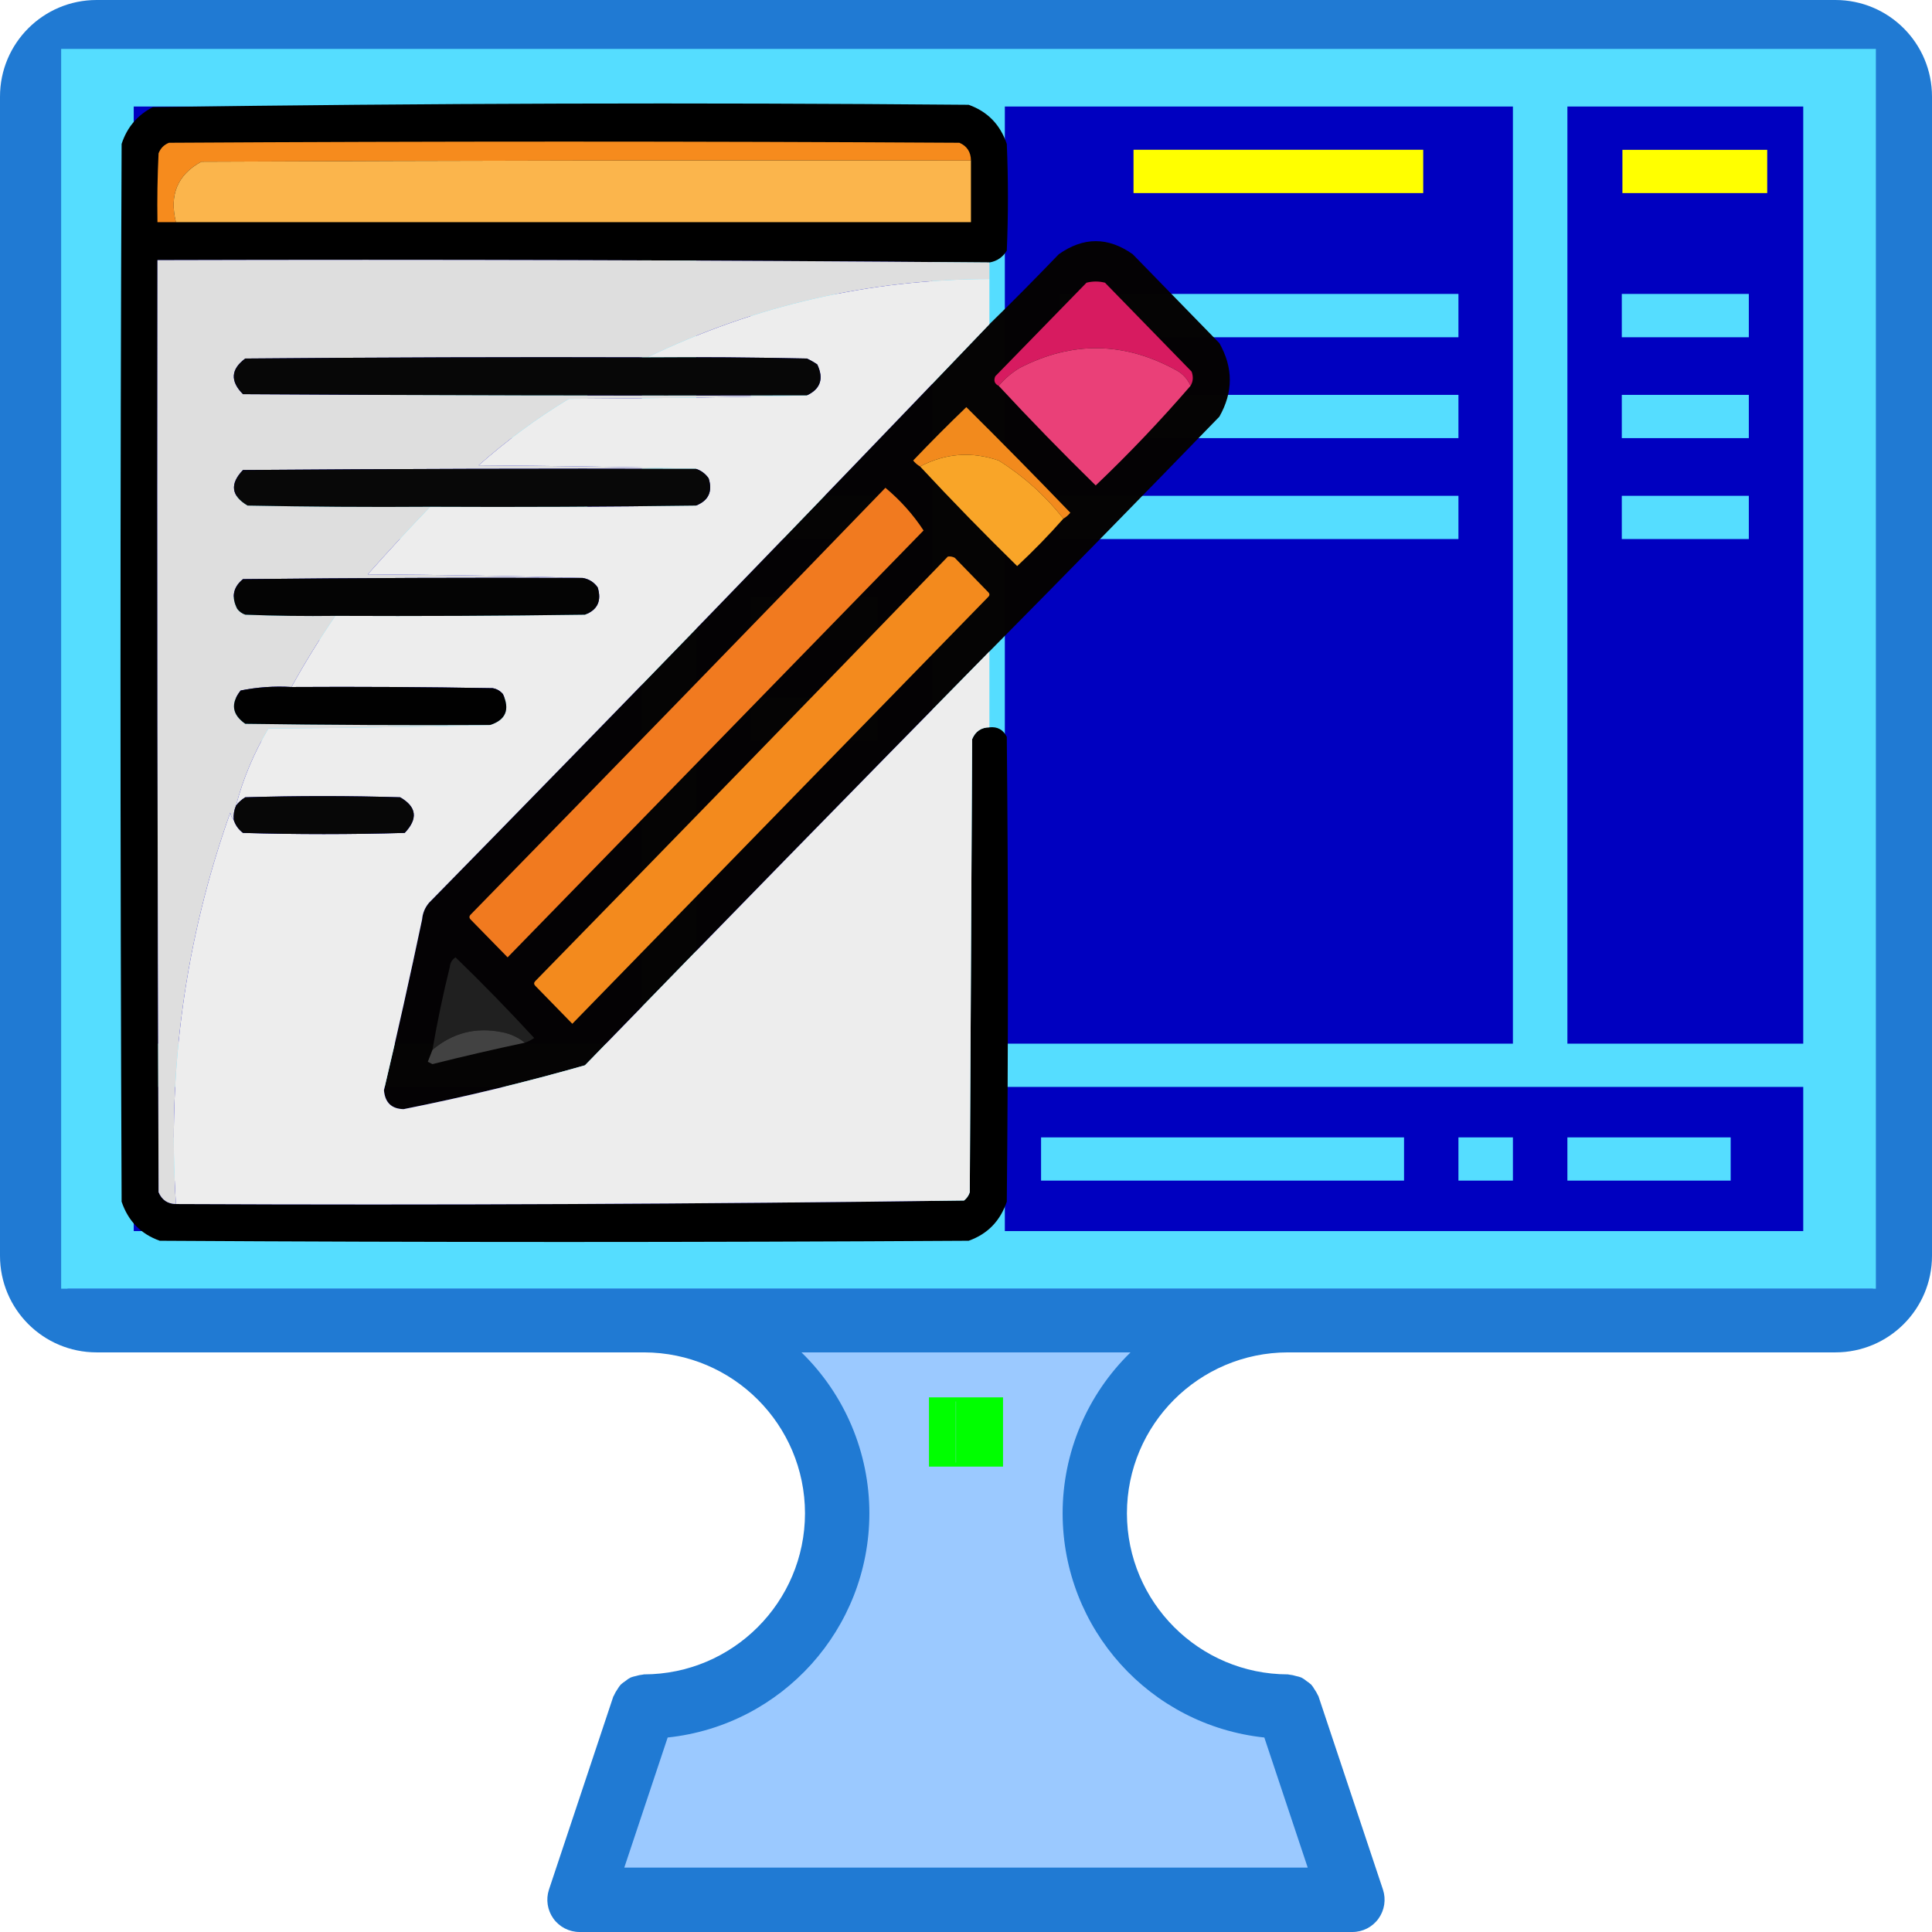<?xml version="1.0" encoding="UTF-8"?>
<svg xmlns="http://www.w3.org/2000/svg" xmlns:xlink="http://www.w3.org/1999/xlink" width="96" height="96" viewBox="0 0 96 96">
<defs>
<filter id="filter-remove-color" x="0%" y="0%" width="100%" height="100%">
<feColorMatrix color-interpolation-filters="sRGB" values="0 0 0 0 1 0 0 0 0 1 0 0 0 0 1 0 0 0 1 0" />
</filter>
<clipPath id="clip-0">
<rect x="0" y="0" width="96" height="96"/>
</clipPath>
<g id="source-12" clip-path="url(#clip-0)">
<path fill-rule="evenodd" fill="rgb(0%, 0%, 0%)" fill-opacity="1" d="M 49.164 13.043 C 35.402 12.926 21.625 12.887 7.824 12.926 C 7.805 28.363 7.824 43.801 7.879 59.238 C 8.043 59.625 8.328 59.82 8.742 59.828 C 21.805 59.887 34.859 59.828 47.902 59.652 C 48.039 59.543 48.137 59.406 48.188 59.238 C 48.227 51.734 48.266 44.234 48.305 36.73 C 48.465 36.344 48.754 36.145 49.164 36.141 C 49.562 36.098 49.848 36.258 50.027 36.613 C 50.102 44.312 50.102 52.012 50.027 59.711 C 49.699 60.672 49.07 61.32 48.133 61.652 C 34.734 61.734 21.336 61.734 7.938 61.652 C 7 61.32 6.367 60.672 6.043 59.711 C 5.969 42.191 5.969 24.672 6.043 7.152 C 6.312 6.324 6.832 5.715 7.594 5.324 C 21.102 5.129 34.613 5.09 48.133 5.207 C 49.07 5.543 49.699 6.188 50.027 7.152 C 50.102 8.918 50.102 10.688 50.027 12.453 C 49.828 12.781 49.543 12.977 49.164 13.043 Z M 49.164 13.043 "/>
</g>
<mask id="mask-0">
<g filter="url(#filter-remove-color)">
<rect x="-9.6" y="-9.6" width="115.2" height="115.2" fill="rgb(0%, 0%, 0%)" fill-opacity="0.99"/>
</g>
</mask>
<clipPath id="clip-1">
<rect x="0" y="0" width="96" height="96"/>
</clipPath>
<g id="source-18" clip-path="url(#clip-1)">
<path fill-rule="evenodd" fill="rgb(1.569%, 0.784%, 0.784%)" fill-opacity="1" d="M 49.164 32.371 C 42.449 39.199 35.75 46.055 29.066 52.934 C 26.094 53.781 23.09 54.508 20.055 55.113 C 19.453 55.098 19.129 54.785 19.078 54.172 C 19.746 51.352 20.375 48.523 20.973 45.688 C 21 45.371 21.117 45.098 21.316 44.859 C 30.668 35.324 39.949 25.742 49.164 16.109 C 50.328 14.973 51.477 13.812 52.609 12.633 C 53.836 11.766 55.062 11.766 56.285 12.633 C 57.719 14.105 59.156 15.578 60.59 17.051 C 61.281 18.27 61.281 19.484 60.59 20.703 C 56.797 24.617 52.988 28.504 49.164 32.371 Z M 49.164 32.371 "/>
</g>
</defs>
<path fill-rule="nonzero" fill="rgb(60.784%, 78.824%, 100%)" fill-opacity="1" d="M 94.398 56 L 94.398 62.398 C 94.395 64.164 92.965 65.594 91.199 65.602 L 64 65.602 C 58.699 65.602 54.398 69.898 54.398 75.199 C 54.406 80.5 58.703 84.793 64 84.801 L 67.199 94.398 L 28.801 94.398 L 32 84.801 C 37.297 84.793 41.594 80.5 41.602 75.199 C 41.602 69.898 37.301 65.602 32 65.602 L 4.801 65.602 C 3.035 65.594 1.605 64.164 1.602 62.398 L 1.602 56 Z M 94.398 56 "/>
<path fill-rule="nonzero" fill="rgb(0%, 100%, 0%)" fill-opacity="1" d="M 46.16 69.434 L 46.16 72.875 L 49.84 72.875 L 49.84 69.434 Z M 47.492 69.637 L 47.504 69.637 L 47.504 72.672 L 47.492 72.672 Z M 48.508 69.637 L 48.508 72.672 Z M 48.508 69.637 "/>
<path fill-rule="nonzero" fill="rgb(12.549%, 47.843%, 82.745%)" fill-opacity="1" d="M 91.199 0 L 4.801 0 C 2.148 0 0 2.148 0 4.801 L 0 62.398 C 0 65.051 2.148 67.199 4.801 67.199 L 32 67.199 C 36.418 67.207 39.996 70.785 40 75.199 C 39.992 79.613 36.414 83.191 32 83.199 C 31.977 83.199 31.961 83.211 31.938 83.211 C 31.82 83.223 31.707 83.246 31.594 83.281 C 31.508 83.297 31.418 83.324 31.336 83.355 C 31.242 83.402 31.156 83.461 31.074 83.531 C 30.992 83.582 30.914 83.645 30.84 83.711 C 30.781 83.781 30.727 83.859 30.68 83.938 C 30.613 84.035 30.555 84.133 30.508 84.242 C 30.508 84.262 30.484 84.273 30.477 84.293 L 27.277 93.895 C 27.117 94.383 27.199 94.918 27.5 95.336 C 27.801 95.754 28.285 96 28.801 96 L 67.199 96 C 67.715 96 68.195 95.754 68.496 95.336 C 68.797 94.918 68.879 94.383 68.719 93.895 L 65.516 84.293 C 65.516 84.273 65.496 84.262 65.488 84.242 C 65.441 84.137 65.383 84.035 65.316 83.941 C 65.27 83.859 65.215 83.781 65.156 83.711 C 65.082 83.645 65.004 83.582 64.922 83.531 C 64.84 83.461 64.754 83.402 64.66 83.355 C 64.574 83.324 64.488 83.297 64.398 83.281 C 64.289 83.246 64.176 83.223 64.059 83.211 C 64.035 83.211 64.02 83.199 63.996 83.199 C 59.582 83.191 56.004 79.613 55.996 75.199 C 56 70.785 59.578 67.207 63.996 67.199 L 91.199 67.199 C 93.852 67.199 96 65.051 96 62.398 L 96 4.801 C 96 2.148 93.852 0 91.199 0 Z M 52.801 75.199 C 52.809 80.93 57.129 85.73 62.824 86.336 L 64.98 92.801 L 31.02 92.801 L 33.176 86.336 C 38.871 85.73 43.191 80.93 43.199 75.199 C 43.199 72.188 41.984 69.301 39.824 67.199 L 56.176 67.199 C 54.016 69.301 52.801 72.188 52.801 75.199 Z M 92.801 62.398 C 92.801 63.285 92.082 64 91.199 64 L 4.801 64 C 3.918 64 3.199 63.285 3.199 62.398 L 3.199 57.602 L 92.801 57.602 Z M 3.199 54.398 L 3.199 4.801 C 3.199 3.918 3.918 3.199 4.801 3.199 L 91.199 3.199 C 92.082 3.199 92.801 3.918 92.801 4.801 L 92.801 54.398 Z M 3.199 54.398 "/>
<path fill-rule="nonzero" fill="rgb(0%, 0%, 75.294%)" fill-opacity="1" d="M 3.355 2.547 L 93.066 2.547 L 93.066 64.035 L 3.355 64.035 Z M 3.355 2.547 "/>
<path fill-rule="nonzero" fill="rgb(33.333%, 86.667%, 100%)" fill-opacity="1" d="M 3.039 2.43 L 3.039 64.035 L 93.211 64.035 L 93.211 2.43 Z M 6.645 5.293 L 31.895 5.293 L 31.895 51.859 L 6.645 51.859 Z M 34.598 5.293 L 46.32 5.293 L 46.32 51.859 L 34.598 51.859 Z M 49.93 5.293 L 75.176 5.293 L 75.176 51.859 L 49.93 51.859 Z M 77.883 5.293 L 89.602 5.293 L 89.602 51.859 L 77.883 51.859 Z M 9.352 14.605 L 9.352 16.758 L 29.188 16.758 L 29.188 14.605 Z M 37.305 14.605 L 37.305 16.758 L 43.617 16.758 L 43.617 14.605 Z M 52.633 14.605 L 52.633 16.758 L 72.469 16.758 L 72.469 14.605 Z M 80.586 14.605 L 80.586 16.758 L 86.898 16.758 L 86.898 14.605 Z M 9.352 19.621 L 9.352 21.77 L 29.188 21.77 L 29.188 19.621 Z M 37.305 19.621 L 37.305 21.77 L 43.617 21.77 L 43.617 19.621 Z M 52.633 19.621 L 52.633 21.77 L 72.469 21.77 L 72.469 19.621 Z M 80.586 19.621 L 80.586 21.77 L 86.898 21.77 L 86.898 19.621 Z M 9.352 24.637 L 9.352 26.785 L 29.188 26.785 L 29.188 24.637 Z M 37.305 24.637 L 37.305 26.785 L 43.617 26.785 L 43.617 24.637 Z M 52.633 24.637 L 52.633 26.785 L 72.469 26.785 L 72.469 24.637 Z M 80.586 24.637 L 80.586 26.785 L 86.898 26.785 L 86.898 24.637 Z M 9.352 29.652 L 9.352 31.801 L 29.188 31.801 L 29.188 29.652 Z M 37.305 29.652 L 37.305 31.801 L 43.617 31.801 L 43.617 29.652 Z M 9.352 34.664 L 9.352 36.816 L 29.188 36.816 L 29.188 34.664 Z M 37.305 34.664 L 37.305 36.816 L 43.617 36.816 L 43.617 34.664 Z M 6.645 54.008 L 46.32 54.008 L 46.32 61.172 L 6.645 61.172 Z M 49.93 54.008 L 89.602 54.008 L 89.602 61.172 L 49.93 61.172 Z M 8.449 56.516 L 8.449 58.664 L 26.484 58.664 L 26.484 56.516 Z M 29.188 56.516 L 29.188 58.664 L 31.895 58.664 L 31.895 56.516 Z M 34.598 56.516 L 34.598 58.664 L 42.715 58.664 L 42.715 56.516 Z M 51.73 56.516 L 51.73 58.664 L 69.766 58.664 L 69.766 56.516 Z M 72.469 56.516 L 72.469 58.664 L 75.176 58.664 L 75.176 56.516 Z M 77.883 56.516 L 77.883 58.664 L 85.996 58.664 L 85.996 56.516 Z M 77.883 56.516 "/>
<path fill-rule="nonzero" fill="rgb(100%, 100%, 0%)" fill-opacity="1" d="M 56.324 7.441 L 56.324 9.594 L 70.719 9.594 L 70.719 7.441 Z M 13.145 7.445 L 13.145 9.594 L 27.539 9.594 L 27.539 7.445 Z M 37.434 7.445 L 37.434 9.594 L 44.629 9.594 L 44.629 7.445 Z M 80.617 7.445 L 80.617 9.594 L 87.812 9.594 L 87.812 7.445 Z M 80.617 7.445 "/>
<use xlink:href="#source-12"/>
<path fill-rule="evenodd" fill="rgb(96.471%, 54.51%, 11.373%)" fill-opacity="1" d="M 48.246 7.977 C 35.5 7.957 22.754 7.977 10.004 8.035 C 8.824 8.676 8.402 9.68 8.742 11.039 C 8.438 11.039 8.129 11.039 7.824 11.039 C 7.805 9.902 7.824 8.762 7.879 7.621 C 7.977 7.367 8.148 7.191 8.398 7.094 C 21.488 7.016 34.582 7.016 47.672 7.094 C 48.051 7.258 48.242 7.555 48.246 7.977 Z M 48.246 7.977 "/>
<path fill-rule="evenodd" fill="rgb(98.431%, 70.98%, 29.804%)" fill-opacity="1" d="M 48.246 7.977 C 48.246 8.996 48.246 10.02 48.246 11.039 C 35.078 11.039 21.91 11.039 8.742 11.039 C 8.402 9.68 8.824 8.676 10.004 8.035 C 22.754 7.977 35.5 7.957 48.246 7.977 Z M 48.246 7.977 "/>
<g mask="url(#mask-0)">
<use xlink:href="#source-18"/>
</g>
<path fill-rule="evenodd" fill="rgb(87.059%, 87.059%, 87.059%)" fill-opacity="1" d="M 49.164 13.043 C 49.164 13.32 49.164 13.594 49.164 13.867 C 43.203 13.875 37.535 15.172 32.168 17.758 C 25.508 17.738 18.848 17.758 12.188 17.816 C 11.469 18.348 11.43 18.938 12.074 19.586 C 21.414 19.645 30.754 19.664 40.094 19.645 C 36.168 19.742 32.227 19.801 28.266 19.82 C 26.676 20.781 25.184 21.883 23.785 23.121 C 27.402 23.141 31 23.199 34.582 23.297 C 27.078 23.277 19.574 23.297 12.074 23.355 C 11.41 24.047 11.484 24.637 12.301 25.121 C 15.324 25.18 18.352 25.203 21.375 25.18 C 20.32 26.281 19.289 27.398 18.273 28.539 C 21.852 28.559 25.414 28.617 28.953 28.719 C 23.328 28.695 17.699 28.719 12.074 28.777 C 11.582 29.18 11.488 29.668 11.785 30.25 C 11.891 30.391 12.023 30.488 12.188 30.543 C 13.68 30.602 15.172 30.621 16.664 30.602 C 15.879 31.746 15.152 32.922 14.484 34.137 C 13.629 34.086 12.785 34.145 11.957 34.312 C 11.449 34.957 11.527 35.504 12.188 35.965 C 16.246 36.023 20.301 36.043 24.359 36.023 C 20.703 36.121 17.031 36.18 13.336 36.199 C 12.605 37.438 12.07 38.715 11.727 40.031 C 11.633 40.25 11.594 40.488 11.613 40.738 C 11.523 40.648 11.469 40.527 11.441 40.383 C 9.207 46.664 8.309 53.145 8.742 59.828 C 8.328 59.82 8.043 59.625 7.879 59.238 C 7.824 43.801 7.805 28.363 7.824 12.926 C 21.625 12.887 35.402 12.926 49.164 13.043 Z M 49.164 13.043 "/>
<path fill-rule="evenodd" fill="rgb(92.941%, 92.941%, 92.941%)" fill-opacity="1" d="M 49.164 13.867 C 49.164 14.613 49.164 15.363 49.164 16.109 C 39.949 25.742 30.668 35.324 21.316 44.859 C 21.117 45.098 21 45.371 20.973 45.688 C 20.375 48.523 19.746 51.352 19.078 54.172 C 19.129 54.785 19.453 55.098 20.055 55.113 C 23.09 54.508 26.094 53.781 29.066 52.934 C 35.75 46.055 42.449 39.199 49.164 32.371 C 49.164 33.625 49.164 34.883 49.164 36.141 C 48.754 36.145 48.465 36.344 48.305 36.73 C 48.266 44.234 48.227 51.734 48.188 59.238 C 48.137 59.406 48.039 59.543 47.902 59.652 C 34.859 59.828 21.805 59.887 8.742 59.828 C 8.309 53.145 9.207 46.664 11.441 40.383 C 11.469 40.527 11.523 40.648 11.613 40.738 C 11.695 41 11.852 41.215 12.074 41.387 C 14.75 41.465 17.43 41.465 20.109 41.387 C 20.781 40.676 20.703 40.09 19.883 39.617 C 17.316 39.539 14.75 39.539 12.188 39.617 C 12.004 39.73 11.852 39.867 11.727 40.031 C 12.07 38.715 12.605 37.438 13.336 36.199 C 17.031 36.18 20.703 36.121 24.359 36.023 C 25.133 35.77 25.344 35.258 24.992 34.492 C 24.855 34.328 24.684 34.23 24.477 34.195 C 21.145 34.137 17.812 34.117 14.484 34.137 C 15.152 32.922 15.879 31.746 16.664 30.602 C 20.801 30.621 24.934 30.602 29.066 30.543 C 29.691 30.305 29.902 29.855 29.699 29.188 C 29.512 28.926 29.262 28.77 28.953 28.719 C 25.414 28.617 21.852 28.559 18.273 28.539 C 19.289 27.398 20.32 26.281 21.375 25.18 C 25.777 25.203 30.18 25.18 34.582 25.121 C 35.207 24.875 35.418 24.422 35.211 23.766 C 35.047 23.535 34.836 23.379 34.582 23.297 C 31 23.199 27.402 23.141 23.785 23.121 C 25.184 21.883 26.676 20.781 28.266 19.82 C 32.227 19.801 36.168 19.742 40.094 19.645 C 40.77 19.328 40.941 18.816 40.609 18.109 C 40.445 17.996 40.273 17.898 40.094 17.816 C 37.453 17.758 34.809 17.738 32.168 17.758 C 37.535 15.172 43.203 13.875 49.164 13.867 Z M 49.164 13.867 "/>
<path fill-rule="evenodd" fill="rgb(84.314%, 10.588%, 37.647%)" fill-opacity="1" d="M 59.156 19.172 C 59.016 18.844 58.789 18.586 58.465 18.406 C 55.875 16.973 53.27 16.934 50.656 18.289 C 50.262 18.527 49.918 18.824 49.625 19.172 C 49.422 19.074 49.363 18.918 49.453 18.699 C 50.965 17.148 52.477 15.598 53.988 14.047 C 54.293 13.969 54.602 13.969 54.906 14.047 C 56.344 15.52 57.777 16.992 59.211 18.465 C 59.305 18.727 59.285 18.961 59.156 19.172 Z M 59.156 19.172 "/>
<path fill-rule="evenodd" fill="rgb(91.765%, 25.098%, 47.059%)" fill-opacity="1" d="M 59.156 19.172 C 57.672 20.891 56.102 22.543 54.445 24.121 C 52.797 22.508 51.191 20.859 49.625 19.172 C 49.918 18.824 50.262 18.527 50.656 18.289 C 53.27 16.934 55.875 16.973 58.465 18.406 C 58.789 18.586 59.016 18.844 59.156 19.172 Z M 59.156 19.172 "/>
<path fill-rule="evenodd" fill="rgb(2.745%, 2.745%, 2.745%)" fill-opacity="1" d="M 32.168 17.758 C 34.809 17.738 37.453 17.758 40.094 17.816 C 40.273 17.898 40.445 17.996 40.609 18.109 C 40.941 18.816 40.77 19.328 40.094 19.645 C 30.754 19.664 21.414 19.645 12.074 19.586 C 11.43 18.938 11.469 18.348 12.188 17.816 C 18.848 17.758 25.508 17.738 32.168 17.758 Z M 32.168 17.758 "/>
<path fill-rule="evenodd" fill="rgb(94.902%, 54.118%, 11.373%)" fill-opacity="1" d="M 52.84 25.77 C 51.926 24.617 50.855 23.656 49.625 22.883 C 48.273 22.422 46.973 22.52 45.719 23.18 C 45.59 23.105 45.477 23.008 45.375 22.883 C 46.238 21.977 47.117 21.094 48.016 20.23 C 49.758 21.957 51.48 23.707 53.184 25.477 C 53.082 25.598 52.969 25.699 52.84 25.77 Z M 52.84 25.77 "/>
<path fill-rule="evenodd" fill="rgb(97.647%, 64.706%, 15.686%)" fill-opacity="1" d="M 52.84 25.77 C 52.113 26.594 51.348 27.379 50.543 28.129 C 48.895 26.516 47.285 24.863 45.719 23.18 C 46.973 22.52 48.273 22.422 49.625 22.883 C 50.855 23.656 51.926 24.617 52.84 25.77 Z M 52.84 25.77 "/>
<path fill-rule="evenodd" fill="rgb(3.137%, 3.137%, 3.137%)" fill-opacity="1" d="M 34.582 23.297 C 34.836 23.379 35.047 23.535 35.211 23.766 C 35.418 24.422 35.207 24.875 34.582 25.121 C 30.18 25.18 25.777 25.203 21.375 25.18 C 18.352 25.203 15.324 25.18 12.301 25.121 C 11.484 24.637 11.41 24.047 12.074 23.355 C 19.574 23.297 27.078 23.277 34.582 23.297 Z M 34.582 23.297 "/>
<path fill-rule="evenodd" fill="rgb(94.51%, 47.843%, 12.157%)" fill-opacity="1" d="M 43.996 24.238 C 44.746 24.867 45.379 25.574 45.891 26.359 C 39 33.43 32.109 40.5 25.223 47.57 C 24.609 46.941 23.996 46.316 23.383 45.688 C 23.309 45.609 23.309 45.527 23.383 45.449 C 30.277 38.395 37.148 31.324 43.996 24.238 Z M 43.996 24.238 "/>
<path fill-rule="evenodd" fill="rgb(95.294%, 54.118%, 11.373%)" fill-opacity="1" d="M 47.098 27.656 C 47.219 27.637 47.332 27.66 47.441 27.715 C 47.996 28.285 48.551 28.855 49.105 29.426 C 49.184 29.504 49.184 29.582 49.105 29.66 C 42.219 36.73 35.328 43.801 28.438 50.871 C 27.824 50.242 27.211 49.613 26.598 48.984 C 26.523 48.906 26.523 48.828 26.598 48.75 C 33.453 41.734 40.289 34.703 47.098 27.656 Z M 47.098 27.656 "/>
<path fill-rule="evenodd" fill="rgb(1.569%, 1.569%, 1.569%)" fill-opacity="1" d="M 28.953 28.719 C 29.262 28.77 29.512 28.926 29.699 29.188 C 29.902 29.855 29.691 30.305 29.066 30.543 C 24.934 30.602 20.801 30.621 16.664 30.602 C 15.172 30.621 13.68 30.602 12.188 30.543 C 12.023 30.488 11.891 30.391 11.785 30.25 C 11.488 29.668 11.582 29.18 12.074 28.777 C 17.699 28.719 23.328 28.695 28.953 28.719 Z M 28.953 28.719 "/>
<path fill-rule="evenodd" fill="rgb(0.392%, 0.392%, 0.392%)" fill-opacity="1" d="M 14.484 34.137 C 17.812 34.117 21.145 34.137 24.477 34.195 C 24.684 34.23 24.855 34.328 24.992 34.492 C 25.344 35.258 25.133 35.77 24.359 36.023 C 20.301 36.043 16.246 36.023 12.188 35.965 C 11.527 35.504 11.449 34.957 11.957 34.312 C 12.785 34.145 13.629 34.086 14.484 34.137 Z M 14.484 34.137 "/>
<path fill-rule="evenodd" fill="rgb(2.745%, 2.745%, 2.745%)" fill-opacity="1" d="M 11.613 40.738 C 11.594 40.488 11.633 40.25 11.727 40.031 C 11.852 39.867 12.004 39.73 12.188 39.617 C 14.75 39.539 17.316 39.539 19.883 39.617 C 20.703 40.09 20.781 40.676 20.109 41.387 C 17.43 41.465 14.75 41.465 12.074 41.387 C 11.852 41.215 11.695 41 11.613 40.738 Z M 11.613 40.738 "/>
<path fill-rule="evenodd" fill="rgb(12.549%, 12.549%, 12.549%)" fill-opacity="1" d="M 26.082 51.812 C 25.75 51.547 25.367 51.367 24.934 51.285 C 23.641 51.027 22.492 51.32 21.488 52.168 C 21.727 50.785 22.012 49.41 22.352 48.043 C 22.371 47.832 22.469 47.676 22.637 47.57 C 23.977 48.867 25.277 50.203 26.543 51.578 C 26.395 51.68 26.242 51.758 26.082 51.812 Z M 26.082 51.812 "/>
<path fill-rule="evenodd" fill="rgb(25.882%, 25.882%, 25.882%)" fill-opacity="1" d="M 26.082 51.812 C 24.547 52.137 23.016 52.492 21.488 52.875 C 21.414 52.836 21.336 52.797 21.258 52.758 C 21.336 52.559 21.414 52.359 21.488 52.168 C 22.492 51.32 23.641 51.027 24.934 51.285 C 25.367 51.367 25.75 51.547 26.082 51.812 Z M 26.082 51.812 "/>
</svg>
